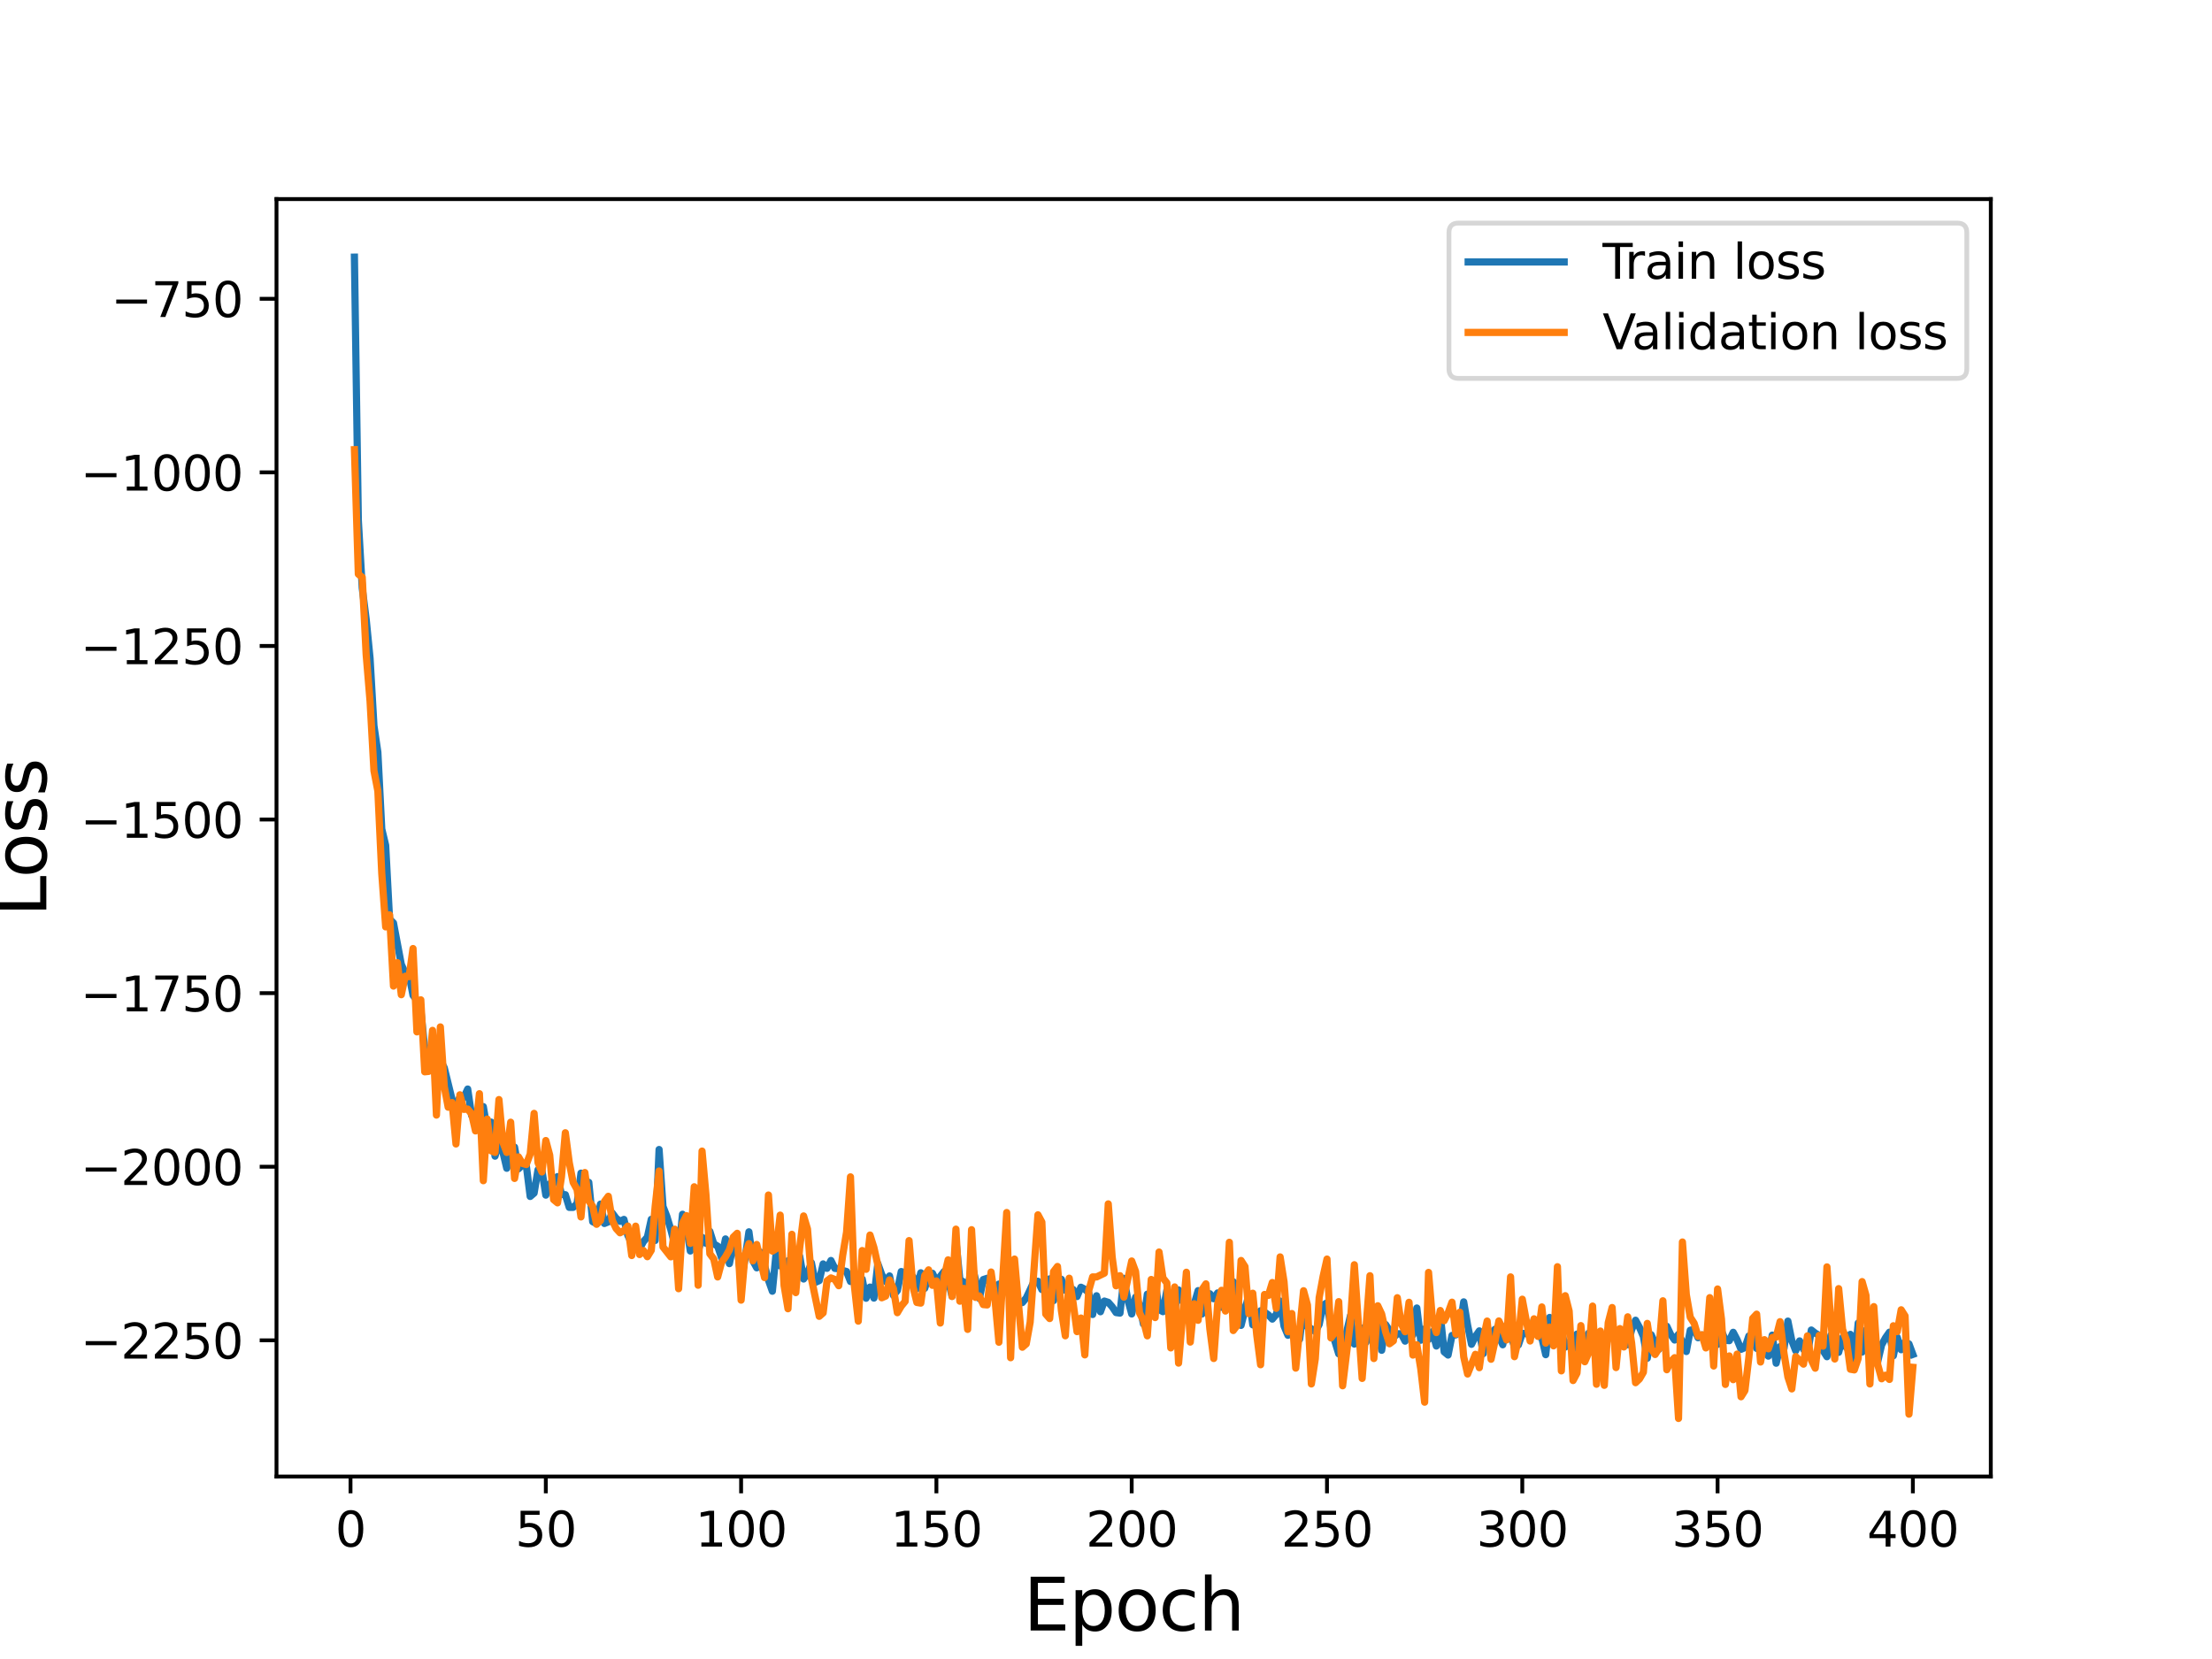 <?xml version="1.0" encoding="utf-8" standalone="no"?>
<!DOCTYPE svg PUBLIC "-//W3C//DTD SVG 1.1//EN"
  "http://www.w3.org/Graphics/SVG/1.1/DTD/svg11.dtd">
<svg height="345.6pt" version="1.1" viewBox="0 0 460.8 345.6" width="460.8pt" xmlns="http://www.w3.org/2000/svg" xmlns:xlink="http://www.w3.org/1999/xlink">
 <defs>
  <style type="text/css">*{stroke-linecap:butt;stroke-linejoin:round;}</style>
 </defs>
 <g id="figure_1">
  <g id="patch_1">
   <path d="M 0 345.6 
L 460.8 345.6 
L 460.8 0 
L 0 0 
z
" style="fill:#ffffff;"/>
  </g>
  <g id="axes_1">
   <g id="patch_2">
    <path d="M 57.6 307.584 
L 414.72 307.584 
L 414.72 41.472 
L 57.6 41.472 
z
" style="fill:#ffffff;"/>
   </g>
   <g id="matplotlib.axis_1">
    <g id="xtick_1">
     <g id="line2d_1">
      <defs>
       <path d="M 0 0 
L 0 3.5 
" id="meaaf91d7b2" style="stroke:#000000;stroke-width:0.8;"/>
      </defs>
      <g>
       <use style="stroke:#000000;stroke-width:0.8;" x="73.019" xlink:href="#meaaf91d7b2" y="307.584"/>
      </g>
     </g>
     <g id="text_1">
      <!-- 0 -->
      <g transform="translate(69.838 322.182)scale(0.1 -0.1)">
       <defs>
        <path d="M 2034 4250 
Q 1547 4250 1301 3770 
Q 1056 3291 1056 2328 
Q 1056 1369 1301 889 
Q 1547 409 2034 409 
Q 2525 409 2770 889 
Q 3016 1369 3016 2328 
Q 3016 3291 2770 3770 
Q 2525 4250 2034 4250 
z
M 2034 4750 
Q 2819 4750 3233 4129 
Q 3647 3509 3647 2328 
Q 3647 1150 3233 529 
Q 2819 -91 2034 -91 
Q 1250 -91 836 529 
Q 422 1150 422 2328 
Q 422 3509 836 4129 
Q 1250 4750 2034 4750 
z
" id="DejaVuSans-30" transform="scale(0.016)"/>
       </defs>
       <use xlink:href="#DejaVuSans-30"/>
      </g>
     </g>
    </g>
    <g id="xtick_2">
     <g id="line2d_2">
      <g>
       <use style="stroke:#000000;stroke-width:0.8;" x="113.703" xlink:href="#meaaf91d7b2" y="307.584"/>
      </g>
     </g>
     <g id="text_2">
      <!-- 50 -->
      <g transform="translate(107.34 322.182)scale(0.1 -0.1)">
       <defs>
        <path d="M 691 4666 
L 3169 4666 
L 3169 4134 
L 1269 4134 
L 1269 2991 
Q 1406 3038 1543 3061 
Q 1681 3084 1819 3084 
Q 2600 3084 3056 2656 
Q 3513 2228 3513 1497 
Q 3513 744 3044 326 
Q 2575 -91 1722 -91 
Q 1428 -91 1123 -41 
Q 819 9 494 109 
L 494 744 
Q 775 591 1075 516 
Q 1375 441 1709 441 
Q 2250 441 2565 725 
Q 2881 1009 2881 1497 
Q 2881 1984 2565 2268 
Q 2250 2553 1709 2553 
Q 1456 2553 1204 2497 
Q 953 2441 691 2322 
L 691 4666 
z
" id="DejaVuSans-35" transform="scale(0.016)"/>
       </defs>
       <use xlink:href="#DejaVuSans-35"/>
       <use x="63.623" xlink:href="#DejaVuSans-30"/>
      </g>
     </g>
    </g>
    <g id="xtick_3">
     <g id="line2d_3">
      <g>
       <use style="stroke:#000000;stroke-width:0.8;" x="154.386" xlink:href="#meaaf91d7b2" y="307.584"/>
      </g>
     </g>
     <g id="text_3">
      <!-- 100 -->
      <g transform="translate(144.842 322.182)scale(0.1 -0.1)">
       <defs>
        <path d="M 794 531 
L 1825 531 
L 1825 4091 
L 703 3866 
L 703 4441 
L 1819 4666 
L 2450 4666 
L 2450 531 
L 3481 531 
L 3481 0 
L 794 0 
L 794 531 
z
" id="DejaVuSans-31" transform="scale(0.016)"/>
       </defs>
       <use xlink:href="#DejaVuSans-31"/>
       <use x="63.623" xlink:href="#DejaVuSans-30"/>
       <use x="127.246" xlink:href="#DejaVuSans-30"/>
      </g>
     </g>
    </g>
    <g id="xtick_4">
     <g id="line2d_4">
      <g>
       <use style="stroke:#000000;stroke-width:0.8;" x="195.07" xlink:href="#meaaf91d7b2" y="307.584"/>
      </g>
     </g>
     <g id="text_4">
      <!-- 150 -->
      <g transform="translate(185.526 322.182)scale(0.1 -0.1)">
       <use xlink:href="#DejaVuSans-31"/>
       <use x="63.623" xlink:href="#DejaVuSans-35"/>
       <use x="127.246" xlink:href="#DejaVuSans-30"/>
      </g>
     </g>
    </g>
    <g id="xtick_5">
     <g id="line2d_5">
      <g>
       <use style="stroke:#000000;stroke-width:0.8;" x="235.753" xlink:href="#meaaf91d7b2" y="307.584"/>
      </g>
     </g>
     <g id="text_5">
      <!-- 200 -->
      <g transform="translate(226.209 322.182)scale(0.1 -0.1)">
       <defs>
        <path d="M 1228 531 
L 3431 531 
L 3431 0 
L 469 0 
L 469 531 
Q 828 903 1448 1529 
Q 2069 2156 2228 2338 
Q 2531 2678 2651 2914 
Q 2772 3150 2772 3378 
Q 2772 3750 2511 3984 
Q 2250 4219 1831 4219 
Q 1534 4219 1204 4116 
Q 875 4013 500 3803 
L 500 4441 
Q 881 4594 1212 4672 
Q 1544 4750 1819 4750 
Q 2544 4750 2975 4387 
Q 3406 4025 3406 3419 
Q 3406 3131 3298 2873 
Q 3191 2616 2906 2266 
Q 2828 2175 2409 1742 
Q 1991 1309 1228 531 
z
" id="DejaVuSans-32" transform="scale(0.016)"/>
       </defs>
       <use xlink:href="#DejaVuSans-32"/>
       <use x="63.623" xlink:href="#DejaVuSans-30"/>
       <use x="127.246" xlink:href="#DejaVuSans-30"/>
      </g>
     </g>
    </g>
    <g id="xtick_6">
     <g id="line2d_6">
      <g>
       <use style="stroke:#000000;stroke-width:0.8;" x="276.437" xlink:href="#meaaf91d7b2" y="307.584"/>
      </g>
     </g>
     <g id="text_6">
      <!-- 250 -->
      <g transform="translate(266.893 322.182)scale(0.1 -0.1)">
       <use xlink:href="#DejaVuSans-32"/>
       <use x="63.623" xlink:href="#DejaVuSans-35"/>
       <use x="127.246" xlink:href="#DejaVuSans-30"/>
      </g>
     </g>
    </g>
    <g id="xtick_7">
     <g id="line2d_7">
      <g>
       <use style="stroke:#000000;stroke-width:0.8;" x="317.12" xlink:href="#meaaf91d7b2" y="307.584"/>
      </g>
     </g>
     <g id="text_7">
      <!-- 300 -->
      <g transform="translate(307.576 322.182)scale(0.1 -0.1)">
       <defs>
        <path d="M 2597 2516 
Q 3050 2419 3304 2112 
Q 3559 1806 3559 1356 
Q 3559 666 3084 287 
Q 2609 -91 1734 -91 
Q 1441 -91 1130 -33 
Q 819 25 488 141 
L 488 750 
Q 750 597 1062 519 
Q 1375 441 1716 441 
Q 2309 441 2620 675 
Q 2931 909 2931 1356 
Q 2931 1769 2642 2001 
Q 2353 2234 1838 2234 
L 1294 2234 
L 1294 2753 
L 1863 2753 
Q 2328 2753 2575 2939 
Q 2822 3125 2822 3475 
Q 2822 3834 2567 4026 
Q 2313 4219 1838 4219 
Q 1578 4219 1281 4162 
Q 984 4106 628 3988 
L 628 4550 
Q 988 4650 1302 4700 
Q 1616 4750 1894 4750 
Q 2613 4750 3031 4423 
Q 3450 4097 3450 3541 
Q 3450 3153 3228 2886 
Q 3006 2619 2597 2516 
z
" id="DejaVuSans-33" transform="scale(0.016)"/>
       </defs>
       <use xlink:href="#DejaVuSans-33"/>
       <use x="63.623" xlink:href="#DejaVuSans-30"/>
       <use x="127.246" xlink:href="#DejaVuSans-30"/>
      </g>
     </g>
    </g>
    <g id="xtick_8">
     <g id="line2d_8">
      <g>
       <use style="stroke:#000000;stroke-width:0.8;" x="357.804" xlink:href="#meaaf91d7b2" y="307.584"/>
      </g>
     </g>
     <g id="text_8">
      <!-- 350 -->
      <g transform="translate(348.26 322.182)scale(0.1 -0.1)">
       <use xlink:href="#DejaVuSans-33"/>
       <use x="63.623" xlink:href="#DejaVuSans-35"/>
       <use x="127.246" xlink:href="#DejaVuSans-30"/>
      </g>
     </g>
    </g>
    <g id="xtick_9">
     <g id="line2d_9">
      <g>
       <use style="stroke:#000000;stroke-width:0.8;" x="398.487" xlink:href="#meaaf91d7b2" y="307.584"/>
      </g>
     </g>
     <g id="text_9">
      <!-- 400 -->
      <g transform="translate(388.944 322.182)scale(0.1 -0.1)">
       <defs>
        <path d="M 2419 4116 
L 825 1625 
L 2419 1625 
L 2419 4116 
z
M 2253 4666 
L 3047 4666 
L 3047 1625 
L 3713 1625 
L 3713 1100 
L 3047 1100 
L 3047 0 
L 2419 0 
L 2419 1100 
L 313 1100 
L 313 1709 
L 2253 4666 
z
" id="DejaVuSans-34" transform="scale(0.016)"/>
       </defs>
       <use xlink:href="#DejaVuSans-34"/>
       <use x="63.623" xlink:href="#DejaVuSans-30"/>
       <use x="127.246" xlink:href="#DejaVuSans-30"/>
      </g>
     </g>
    </g>
    <g id="text_10">
     <!-- Epoch -->
     <g transform="translate(213.194 339.66)scale(0.15 -0.15)">
      <defs>
       <path d="M 628 4666 
L 3578 4666 
L 3578 4134 
L 1259 4134 
L 1259 2753 
L 3481 2753 
L 3481 2222 
L 1259 2222 
L 1259 531 
L 3634 531 
L 3634 0 
L 628 0 
L 628 4666 
z
" id="DejaVuSans-45" transform="scale(0.016)"/>
       <path d="M 1159 525 
L 1159 -1331 
L 581 -1331 
L 581 3500 
L 1159 3500 
L 1159 2969 
Q 1341 3281 1617 3432 
Q 1894 3584 2278 3584 
Q 2916 3584 3314 3078 
Q 3713 2572 3713 1747 
Q 3713 922 3314 415 
Q 2916 -91 2278 -91 
Q 1894 -91 1617 61 
Q 1341 213 1159 525 
z
M 3116 1747 
Q 3116 2381 2855 2742 
Q 2594 3103 2138 3103 
Q 1681 3103 1420 2742 
Q 1159 2381 1159 1747 
Q 1159 1113 1420 752 
Q 1681 391 2138 391 
Q 2594 391 2855 752 
Q 3116 1113 3116 1747 
z
" id="DejaVuSans-70" transform="scale(0.016)"/>
       <path d="M 1959 3097 
Q 1497 3097 1228 2736 
Q 959 2375 959 1747 
Q 959 1119 1226 758 
Q 1494 397 1959 397 
Q 2419 397 2687 759 
Q 2956 1122 2956 1747 
Q 2956 2369 2687 2733 
Q 2419 3097 1959 3097 
z
M 1959 3584 
Q 2709 3584 3137 3096 
Q 3566 2609 3566 1747 
Q 3566 888 3137 398 
Q 2709 -91 1959 -91 
Q 1206 -91 779 398 
Q 353 888 353 1747 
Q 353 2609 779 3096 
Q 1206 3584 1959 3584 
z
" id="DejaVuSans-6f" transform="scale(0.016)"/>
       <path d="M 3122 3366 
L 3122 2828 
Q 2878 2963 2633 3030 
Q 2388 3097 2138 3097 
Q 1578 3097 1268 2742 
Q 959 2388 959 1747 
Q 959 1106 1268 751 
Q 1578 397 2138 397 
Q 2388 397 2633 464 
Q 2878 531 3122 666 
L 3122 134 
Q 2881 22 2623 -34 
Q 2366 -91 2075 -91 
Q 1284 -91 818 406 
Q 353 903 353 1747 
Q 353 2603 823 3093 
Q 1294 3584 2113 3584 
Q 2378 3584 2631 3529 
Q 2884 3475 3122 3366 
z
" id="DejaVuSans-63" transform="scale(0.016)"/>
       <path d="M 3513 2113 
L 3513 0 
L 2938 0 
L 2938 2094 
Q 2938 2591 2744 2837 
Q 2550 3084 2163 3084 
Q 1697 3084 1428 2787 
Q 1159 2491 1159 1978 
L 1159 0 
L 581 0 
L 581 4863 
L 1159 4863 
L 1159 2956 
Q 1366 3272 1645 3428 
Q 1925 3584 2291 3584 
Q 2894 3584 3203 3211 
Q 3513 2838 3513 2113 
z
" id="DejaVuSans-68" transform="scale(0.016)"/>
      </defs>
      <use xlink:href="#DejaVuSans-45"/>
      <use x="63.184" xlink:href="#DejaVuSans-70"/>
      <use x="126.66" xlink:href="#DejaVuSans-6f"/>
      <use x="187.842" xlink:href="#DejaVuSans-63"/>
      <use x="242.822" xlink:href="#DejaVuSans-68"/>
     </g>
    </g>
   </g>
   <g id="matplotlib.axis_2">
    <g id="ytick_1">
     <g id="line2d_10">
      <defs>
       <path d="M 0 0 
L -3.5 0 
" id="m2c9ce8028c" style="stroke:#000000;stroke-width:0.8;"/>
      </defs>
      <g>
       <use style="stroke:#000000;stroke-width:0.8;" x="57.6" xlink:href="#m2c9ce8028c" y="279.216"/>
      </g>
     </g>
     <g id="text_11">
      <!-- −2250 -->
      <g transform="translate(16.77 283.015)scale(0.1 -0.1)">
       <defs>
        <path d="M 678 2272 
L 4684 2272 
L 4684 1741 
L 678 1741 
L 678 2272 
z
" id="DejaVuSans-2212" transform="scale(0.016)"/>
       </defs>
       <use xlink:href="#DejaVuSans-2212"/>
       <use x="83.789" xlink:href="#DejaVuSans-32"/>
       <use x="147.412" xlink:href="#DejaVuSans-32"/>
       <use x="211.035" xlink:href="#DejaVuSans-35"/>
       <use x="274.658" xlink:href="#DejaVuSans-30"/>
      </g>
     </g>
    </g>
    <g id="ytick_2">
     <g id="line2d_11">
      <g>
       <use style="stroke:#000000;stroke-width:0.8;" x="57.6" xlink:href="#m2c9ce8028c" y="243.053"/>
      </g>
     </g>
     <g id="text_12">
      <!-- −2000 -->
      <g transform="translate(16.77 246.852)scale(0.1 -0.1)">
       <use xlink:href="#DejaVuSans-2212"/>
       <use x="83.789" xlink:href="#DejaVuSans-32"/>
       <use x="147.412" xlink:href="#DejaVuSans-30"/>
       <use x="211.035" xlink:href="#DejaVuSans-30"/>
       <use x="274.658" xlink:href="#DejaVuSans-30"/>
      </g>
     </g>
    </g>
    <g id="ytick_3">
     <g id="line2d_12">
      <g>
       <use style="stroke:#000000;stroke-width:0.8;" x="57.6" xlink:href="#m2c9ce8028c" y="206.89"/>
      </g>
     </g>
     <g id="text_13">
      <!-- −1750 -->
      <g transform="translate(16.77 210.69)scale(0.1 -0.1)">
       <defs>
        <path d="M 525 4666 
L 3525 4666 
L 3525 4397 
L 1831 0 
L 1172 0 
L 2766 4134 
L 525 4134 
L 525 4666 
z
" id="DejaVuSans-37" transform="scale(0.016)"/>
       </defs>
       <use xlink:href="#DejaVuSans-2212"/>
       <use x="83.789" xlink:href="#DejaVuSans-31"/>
       <use x="147.412" xlink:href="#DejaVuSans-37"/>
       <use x="211.035" xlink:href="#DejaVuSans-35"/>
       <use x="274.658" xlink:href="#DejaVuSans-30"/>
      </g>
     </g>
    </g>
    <g id="ytick_4">
     <g id="line2d_13">
      <g>
       <use style="stroke:#000000;stroke-width:0.8;" x="57.6" xlink:href="#m2c9ce8028c" y="170.728"/>
      </g>
     </g>
     <g id="text_14">
      <!-- −1500 -->
      <g transform="translate(16.77 174.527)scale(0.1 -0.1)">
       <use xlink:href="#DejaVuSans-2212"/>
       <use x="83.789" xlink:href="#DejaVuSans-31"/>
       <use x="147.412" xlink:href="#DejaVuSans-35"/>
       <use x="211.035" xlink:href="#DejaVuSans-30"/>
       <use x="274.658" xlink:href="#DejaVuSans-30"/>
      </g>
     </g>
    </g>
    <g id="ytick_5">
     <g id="line2d_14">
      <g>
       <use style="stroke:#000000;stroke-width:0.8;" x="57.6" xlink:href="#m2c9ce8028c" y="134.565"/>
      </g>
     </g>
     <g id="text_15">
      <!-- −1250 -->
      <g transform="translate(16.77 138.364)scale(0.1 -0.1)">
       <use xlink:href="#DejaVuSans-2212"/>
       <use x="83.789" xlink:href="#DejaVuSans-31"/>
       <use x="147.412" xlink:href="#DejaVuSans-32"/>
       <use x="211.035" xlink:href="#DejaVuSans-35"/>
       <use x="274.658" xlink:href="#DejaVuSans-30"/>
      </g>
     </g>
    </g>
    <g id="ytick_6">
     <g id="line2d_15">
      <g>
       <use style="stroke:#000000;stroke-width:0.8;" x="57.6" xlink:href="#m2c9ce8028c" y="98.402"/>
      </g>
     </g>
     <g id="text_16">
      <!-- −1000 -->
      <g transform="translate(16.77 102.202)scale(0.1 -0.1)">
       <use xlink:href="#DejaVuSans-2212"/>
       <use x="83.789" xlink:href="#DejaVuSans-31"/>
       <use x="147.412" xlink:href="#DejaVuSans-30"/>
       <use x="211.035" xlink:href="#DejaVuSans-30"/>
       <use x="274.658" xlink:href="#DejaVuSans-30"/>
      </g>
     </g>
    </g>
    <g id="ytick_7">
     <g id="line2d_16">
      <g>
       <use style="stroke:#000000;stroke-width:0.8;" x="57.6" xlink:href="#m2c9ce8028c" y="62.24"/>
      </g>
     </g>
     <g id="text_17">
      <!-- −750 -->
      <g transform="translate(23.133 66.039)scale(0.1 -0.1)">
       <use xlink:href="#DejaVuSans-2212"/>
       <use x="83.789" xlink:href="#DejaVuSans-37"/>
       <use x="147.412" xlink:href="#DejaVuSans-35"/>
       <use x="211.035" xlink:href="#DejaVuSans-30"/>
      </g>
     </g>
    </g>
    <g id="text_18">
     <!-- Loss -->
     <g transform="translate(9.651 190.979)rotate(-90)scale(0.15 -0.15)">
      <defs>
       <path d="M 628 4666 
L 1259 4666 
L 1259 531 
L 3531 531 
L 3531 0 
L 628 0 
L 628 4666 
z
" id="DejaVuSans-4c" transform="scale(0.016)"/>
       <path d="M 2834 3397 
L 2834 2853 
Q 2591 2978 2328 3040 
Q 2066 3103 1784 3103 
Q 1356 3103 1142 2972 
Q 928 2841 928 2578 
Q 928 2378 1081 2264 
Q 1234 2150 1697 2047 
L 1894 2003 
Q 2506 1872 2764 1633 
Q 3022 1394 3022 966 
Q 3022 478 2636 193 
Q 2250 -91 1575 -91 
Q 1294 -91 989 -36 
Q 684 19 347 128 
L 347 722 
Q 666 556 975 473 
Q 1284 391 1588 391 
Q 1994 391 2212 530 
Q 2431 669 2431 922 
Q 2431 1156 2273 1281 
Q 2116 1406 1581 1522 
L 1381 1569 
Q 847 1681 609 1914 
Q 372 2147 372 2553 
Q 372 3047 722 3315 
Q 1072 3584 1716 3584 
Q 2034 3584 2315 3537 
Q 2597 3491 2834 3397 
z
" id="DejaVuSans-73" transform="scale(0.016)"/>
      </defs>
      <use xlink:href="#DejaVuSans-4c"/>
      <use x="53.963" xlink:href="#DejaVuSans-6f"/>
      <use x="115.145" xlink:href="#DejaVuSans-73"/>
      <use x="167.244" xlink:href="#DejaVuSans-73"/>
     </g>
    </g>
   </g>
   <g id="line2d_17">
    <path clip-path="url(#p6a4a1dc243)" d="M 73.833 53.568 
L 74.646 108.381 
L 75.46 122.507 
L 76.274 128.944 
L 77.087 137.124 
L 77.901 151.184 
L 78.715 156.704 
L 79.528 172.685 
L 80.342 176.092 
L 81.156 191.474 
L 81.969 192.27 
L 83.597 200.898 
L 84.41 202.669 
L 85.224 203.131 
L 86.038 207.344 
L 86.851 208.399 
L 87.665 210.434 
L 88.479 218.525 
L 89.292 218.368 
L 90.106 218.737 
L 90.92 220.796 
L 91.733 220.851 
L 92.547 222.431 
L 94.174 229.048 
L 94.988 230.054 
L 95.802 228.601 
L 96.616 228.62 
L 97.429 226.868 
L 98.243 232.368 
L 99.057 232.424 
L 100.684 230.531 
L 101.498 235.324 
L 102.311 233.751 
L 103.125 240.852 
L 103.939 238.087 
L 104.752 239.935 
L 105.566 243.373 
L 106.38 240.611 
L 107.193 238.967 
L 108.007 243.49 
L 108.821 242.701 
L 109.634 242.769 
L 110.448 249.245 
L 111.262 248.546 
L 112.075 243.686 
L 112.889 243.798 
L 113.703 248.965 
L 114.516 246.632 
L 115.33 246.05 
L 116.144 245.113 
L 116.957 248.816 
L 117.771 248.874 
L 118.585 251.52 
L 119.398 251.516 
L 120.212 250.745 
L 121.026 244.387 
L 121.839 248.899 
L 122.653 246.294 
L 123.467 254.497 
L 124.28 254.893 
L 125.094 250.834 
L 125.908 254.874 
L 126.721 254.539 
L 127.535 252.686 
L 128.349 253.778 
L 129.162 254.428 
L 129.976 254.027 
L 130.79 257.357 
L 131.603 259.064 
L 132.417 258.534 
L 133.231 260.141 
L 134.044 258.657 
L 134.858 257.709 
L 135.672 254.008 
L 136.485 258.414 
L 137.299 239.464 
L 138.113 251.328 
L 138.926 253.419 
L 139.74 256.145 
L 140.554 259.262 
L 141.367 261.075 
L 142.181 252.951 
L 142.995 255.334 
L 143.808 260.606 
L 144.622 257.77 
L 145.436 260.765 
L 146.249 257.749 
L 147.063 259.007 
L 147.877 256.521 
L 148.69 259.113 
L 149.504 259.606 
L 150.318 262.031 
L 151.131 258.094 
L 151.945 263.237 
L 152.759 259.24 
L 153.572 259.479 
L 154.386 266.662 
L 155.2 262.275 
L 156.013 256.612 
L 156.827 262.629 
L 157.641 264.111 
L 158.454 260.865 
L 159.268 263.561 
L 160.082 266.686 
L 160.895 268.984 
L 161.709 260.74 
L 162.523 263.702 
L 163.336 264.017 
L 164.15 262.649 
L 164.964 263.147 
L 165.777 261.237 
L 166.591 261.695 
L 167.405 266.44 
L 168.219 265.23 
L 169.032 263.056 
L 169.846 267.143 
L 170.66 266.776 
L 171.473 263.296 
L 172.287 264.217 
L 173.101 262.583 
L 173.914 264.23 
L 174.728 264.297 
L 175.542 264.662 
L 176.355 264.881 
L 177.169 266.955 
L 177.983 266.329 
L 178.796 269.527 
L 179.61 266.436 
L 180.424 270.446 
L 181.237 268.124 
L 182.051 270.415 
L 182.865 263.233 
L 183.678 265.506 
L 184.492 266.969 
L 185.306 265.8 
L 186.119 269.846 
L 186.933 268.848 
L 187.747 264.884 
L 188.56 265.203 
L 189.374 265.76 
L 190.188 265.97 
L 191.001 268.46 
L 191.815 265.143 
L 192.629 268.391 
L 193.442 265.892 
L 194.256 265.252 
L 195.07 266.912 
L 196.697 264.855 
L 197.511 266.511 
L 198.324 270.039 
L 199.138 258.385 
L 199.952 266.583 
L 200.765 267.092 
L 201.579 269.24 
L 202.393 263.12 
L 203.206 266.538 
L 204.02 270.502 
L 204.834 266.552 
L 205.647 266.294 
L 206.461 267.81 
L 207.275 270.624 
L 208.088 267.492 
L 208.902 267.962 
L 209.716 266.895 
L 210.529 268.155 
L 211.343 270.087 
L 212.157 271.367 
L 212.97 271.355 
L 213.784 270.401 
L 215.411 266.938 
L 216.225 266.911 
L 217.039 268.632 
L 218.666 266.412 
L 219.48 270.941 
L 220.293 268.489 
L 221.107 266.505 
L 221.921 268.802 
L 222.734 269.058 
L 223.548 268.622 
L 224.362 270.097 
L 225.175 268.152 
L 225.989 268.566 
L 226.803 269.292 
L 227.616 273.834 
L 228.43 269.929 
L 229.244 273.26 
L 230.057 271.038 
L 230.871 271.299 
L 231.685 272.223 
L 232.498 273.433 
L 233.312 273.544 
L 234.126 266.305 
L 234.939 270.734 
L 235.753 273.721 
L 236.567 270.217 
L 237.381 271.783 
L 238.194 275.819 
L 239.008 269.596 
L 239.822 270.116 
L 240.635 266.94 
L 241.449 272.797 
L 242.263 273.244 
L 243.076 268.778 
L 243.89 271.088 
L 244.704 272.828 
L 245.517 268.72 
L 246.331 271.066 
L 247.145 271.368 
L 247.958 271.798 
L 248.772 271.666 
L 249.586 268.863 
L 250.399 273.727 
L 251.213 272.653 
L 252.027 269.51 
L 252.84 270.553 
L 253.654 269.342 
L 254.468 272.333 
L 255.281 270.89 
L 256.095 267.834 
L 256.909 267.015 
L 257.722 268.176 
L 258.536 276.098 
L 260.163 269.669 
L 260.977 275.987 
L 261.791 276.181 
L 262.604 273.054 
L 263.418 273.339 
L 264.232 273.925 
L 265.045 274.792 
L 265.859 273.828 
L 266.673 271.026 
L 267.486 276.24 
L 268.3 278.162 
L 269.114 276.849 
L 269.927 278.559 
L 270.741 278.984 
L 271.555 272.309 
L 272.368 276.407 
L 273.182 276.811 
L 273.996 277.392 
L 274.809 275.903 
L 275.623 271.895 
L 276.437 271.391 
L 277.25 276.654 
L 278.878 282.032 
L 279.691 280.441 
L 280.505 277.615 
L 281.319 274.098 
L 282.132 279.997 
L 282.946 277.262 
L 283.76 276.66 
L 284.573 279.611 
L 285.387 274.91 
L 286.201 272.575 
L 287.014 276.513 
L 287.828 281.29 
L 288.642 275.926 
L 289.455 277.151 
L 290.269 278.65 
L 291.083 277.854 
L 291.896 277.834 
L 292.71 279.386 
L 293.524 274.268 
L 294.337 278.087 
L 295.151 272.482 
L 295.965 279.194 
L 296.778 276.833 
L 297.592 279.026 
L 298.406 277.395 
L 299.219 280.401 
L 300.033 273.911 
L 300.847 281.61 
L 301.66 282.281 
L 302.474 278.195 
L 303.288 278.08 
L 304.101 276.581 
L 304.915 271.201 
L 305.729 276.059 
L 306.543 280.042 
L 307.356 278.424 
L 308.17 277.245 
L 308.984 281.994 
L 309.797 276.154 
L 310.611 280.799 
L 311.425 276.912 
L 312.238 278.381 
L 313.052 280.14 
L 313.866 276.065 
L 314.679 277.934 
L 315.493 280.615 
L 316.307 280.182 
L 317.12 277.762 
L 317.934 277.824 
L 318.748 278.144 
L 319.561 274.977 
L 320.375 278.254 
L 321.189 278.668 
L 322.002 282.205 
L 322.816 274.446 
L 323.63 276.359 
L 324.443 275.888 
L 325.257 277.177 
L 326.071 280.621 
L 326.884 279.617 
L 327.698 281.036 
L 328.512 277.915 
L 329.325 279.832 
L 330.139 279.119 
L 330.953 277.728 
L 331.766 279.789 
L 332.58 278.035 
L 333.394 278.176 
L 334.207 281.133 
L 335.021 276.795 
L 335.835 278.016 
L 336.648 280.235 
L 337.462 279.589 
L 338.276 279.588 
L 339.089 280.129 
L 339.903 277.007 
L 340.717 275.026 
L 341.53 276.522 
L 342.344 278.393 
L 343.158 282.947 
L 343.971 278.054 
L 344.785 279.827 
L 345.599 281.062 
L 346.412 278.388 
L 347.226 276.288 
L 348.04 278.015 
L 348.853 279.151 
L 349.667 277.951 
L 350.481 279.503 
L 351.294 281.544 
L 352.108 277.114 
L 352.922 276.945 
L 353.735 278.67 
L 354.549 278.093 
L 355.363 280.124 
L 356.176 276.864 
L 356.99 277.957 
L 357.804 280.067 
L 358.617 277.23 
L 359.431 279.21 
L 360.245 279.282 
L 361.058 277.541 
L 361.872 279.09 
L 362.686 281.087 
L 363.499 280.733 
L 364.313 278.314 
L 365.127 278.399 
L 365.94 280.888 
L 367.568 281.569 
L 368.381 282.51 
L 369.195 278.133 
L 370.009 283.985 
L 370.822 280.522 
L 371.636 280.91 
L 372.45 275.21 
L 373.263 279.264 
L 374.077 281.384 
L 374.891 279.333 
L 375.704 281.081 
L 376.518 282.313 
L 377.332 277.07 
L 378.146 277.722 
L 378.959 278.173 
L 379.773 281.341 
L 380.587 282.627 
L 381.4 278.146 
L 382.214 279.135 
L 383.028 281.715 
L 383.841 278.661 
L 384.655 280.733 
L 385.469 277.974 
L 386.282 284.531 
L 387.096 275.62 
L 387.91 281.657 
L 388.723 277.08 
L 389.537 278.942 
L 390.351 281.663 
L 391.164 283.637 
L 391.978 280.167 
L 392.792 278.683 
L 393.605 277.519 
L 394.419 282.437 
L 395.233 278.597 
L 396.046 281.171 
L 396.86 279.534 
L 397.674 279.97 
L 398.487 282.148 
L 398.487 282.148 
" style="fill:none;stroke:#1f77b4;stroke-linecap:square;stroke-width:1.5;"/>
   </g>
   <g id="line2d_18">
    <path clip-path="url(#p6a4a1dc243)" d="M 73.833 93.675 
L 74.646 119.596 
L 75.46 120.26 
L 76.274 136.299 
L 77.087 146.047 
L 77.901 160.572 
L 78.715 164.786 
L 79.528 181.946 
L 80.342 193.086 
L 81.156 190.576 
L 81.969 205.421 
L 82.783 200.537 
L 83.597 207.216 
L 84.41 203.367 
L 85.224 203.449 
L 86.038 197.597 
L 86.851 214.958 
L 87.665 208.286 
L 88.479 223.276 
L 89.292 223.19 
L 90.106 214.642 
L 90.92 232.292 
L 91.733 213.925 
L 92.547 226.341 
L 93.361 230.65 
L 94.174 229.68 
L 94.988 238.309 
L 95.802 228.063 
L 96.616 231.099 
L 97.429 231.042 
L 98.243 232.041 
L 99.057 235.594 
L 99.87 227.835 
L 100.684 245.965 
L 101.498 233.123 
L 102.311 239.733 
L 103.125 240.072 
L 103.939 229.061 
L 104.752 237.945 
L 105.566 240.07 
L 106.38 233.778 
L 107.193 245.49 
L 108.007 240.991 
L 108.821 242.361 
L 109.634 242.588 
L 110.448 240.41 
L 111.262 231.936 
L 112.075 242.207 
L 112.889 244.138 
L 113.703 237.593 
L 114.516 240.644 
L 115.33 249.905 
L 116.144 250.575 
L 116.957 245.208 
L 117.771 235.971 
L 118.585 242.17 
L 119.398 246.313 
L 120.212 247.783 
L 121.026 253.509 
L 121.839 244.26 
L 122.653 250.163 
L 123.467 251.302 
L 124.28 255.045 
L 125.094 254.255 
L 125.908 250.291 
L 126.721 249.209 
L 127.535 254.215 
L 128.349 255.922 
L 129.162 256.814 
L 129.976 256.353 
L 130.79 255.411 
L 131.603 261.55 
L 132.417 255.43 
L 133.231 261.343 
L 134.044 260.513 
L 134.858 261.794 
L 135.672 260.461 
L 136.485 251.289 
L 137.299 243.947 
L 138.113 259.766 
L 139.74 261.826 
L 140.554 256.063 
L 141.367 268.464 
L 142.181 254.836 
L 142.995 253.236 
L 143.808 259.018 
L 144.622 247.226 
L 145.436 267.739 
L 146.249 239.794 
L 147.063 248.857 
L 147.877 261.186 
L 148.69 262.269 
L 149.504 266.014 
L 150.318 262.973 
L 151.131 261.823 
L 151.945 260.383 
L 152.759 257.708 
L 153.572 256.919 
L 154.386 270.845 
L 155.2 261.492 
L 156.013 259.073 
L 156.827 262.658 
L 157.641 259.249 
L 159.268 266.143 
L 160.082 248.942 
L 160.895 260.627 
L 161.709 260.118 
L 162.523 253.132 
L 163.336 267.809 
L 164.15 272.637 
L 164.964 257.127 
L 165.777 269.277 
L 166.591 259.96 
L 167.405 253.304 
L 168.219 256.039 
L 169.032 266.349 
L 170.66 274.214 
L 171.473 273.503 
L 172.287 266.828 
L 173.101 266.213 
L 173.914 266.537 
L 174.728 267.838 
L 175.542 261.537 
L 176.355 256.661 
L 177.169 245.161 
L 177.983 267.874 
L 178.796 275.22 
L 179.61 260.509 
L 180.424 264.422 
L 181.237 257.281 
L 182.051 259.867 
L 182.865 263.493 
L 183.678 270.354 
L 184.492 269.999 
L 185.306 266.632 
L 186.119 268.455 
L 186.933 273.457 
L 187.747 272.082 
L 188.56 271.1 
L 189.374 258.438 
L 190.188 268.072 
L 191.001 271.328 
L 191.815 271.463 
L 192.629 265.732 
L 193.442 264.537 
L 194.256 267.762 
L 195.07 266.847 
L 195.883 275.614 
L 196.697 265.914 
L 197.511 262.446 
L 198.324 270.087 
L 199.138 256.056 
L 199.952 271.069 
L 200.765 268.4 
L 201.579 276.933 
L 202.393 256.17 
L 203.206 270.274 
L 204.02 269.968 
L 204.834 271.769 
L 205.647 271.842 
L 206.461 264.982 
L 207.275 270.675 
L 208.088 279.612 
L 209.716 252.59 
L 210.529 282.841 
L 211.343 262.287 
L 212.97 280.653 
L 213.784 279.949 
L 214.598 275.448 
L 216.225 253.066 
L 217.039 254.588 
L 217.852 273.741 
L 218.666 274.679 
L 219.48 264.897 
L 220.293 263.829 
L 221.107 272.995 
L 221.921 278.272 
L 222.734 266.273 
L 223.548 271.418 
L 224.362 277.402 
L 225.175 274.569 
L 225.989 282.247 
L 226.803 268.877 
L 227.616 266.004 
L 228.43 266.018 
L 230.057 265.224 
L 230.871 250.794 
L 231.685 261.869 
L 232.498 267.859 
L 233.312 265.747 
L 234.126 270.215 
L 235.753 262.689 
L 236.567 264.886 
L 237.381 273.503 
L 238.194 275.084 
L 239.008 278.282 
L 239.822 266.535 
L 240.635 274.475 
L 241.449 260.817 
L 242.263 266.233 
L 243.076 267.256 
L 243.89 280.793 
L 244.704 268.093 
L 245.517 283.963 
L 247.145 265.032 
L 247.958 279.58 
L 248.772 271.596 
L 249.586 275.041 
L 250.399 268.665 
L 251.213 267.449 
L 252.027 276.798 
L 252.84 283.001 
L 253.654 271.651 
L 254.468 268.791 
L 255.281 273.119 
L 256.095 258.789 
L 256.909 277.172 
L 257.722 276.101 
L 258.536 262.583 
L 259.35 263.855 
L 260.163 273.662 
L 260.977 269.401 
L 261.791 278.015 
L 262.604 284.303 
L 263.418 269.664 
L 264.232 269.856 
L 265.045 267.174 
L 265.859 272.549 
L 266.673 261.836 
L 267.486 266.983 
L 268.3 277.432 
L 269.114 273.634 
L 269.927 285.003 
L 271.555 268.883 
L 272.368 271.866 
L 273.182 288.3 
L 273.996 283.08 
L 274.809 270.304 
L 275.623 265.905 
L 276.437 262.289 
L 277.25 278.712 
L 278.064 277.61 
L 278.878 271.156 
L 279.691 288.682 
L 281.319 275.299 
L 282.132 263.468 
L 283.76 287.15 
L 285.387 265.754 
L 286.201 283.007 
L 287.014 272.013 
L 287.828 273.74 
L 288.642 277.42 
L 289.455 279.931 
L 290.269 279.317 
L 291.083 270.338 
L 291.896 275.746 
L 292.71 277.423 
L 293.524 271.291 
L 294.337 282.29 
L 295.151 280.129 
L 295.965 285.106 
L 296.778 292.102 
L 297.592 265.063 
L 298.406 274.858 
L 299.219 277.599 
L 300.033 273.001 
L 300.847 275.125 
L 301.66 273.521 
L 302.474 271.27 
L 303.288 277.924 
L 304.101 273.352 
L 304.915 282.657 
L 305.729 286.231 
L 307.356 282.133 
L 308.17 284.918 
L 308.984 278.943 
L 309.797 275.2 
L 310.611 283.161 
L 311.425 279.454 
L 312.238 275.177 
L 313.052 276.873 
L 313.866 279.132 
L 314.679 266.002 
L 315.493 282.622 
L 316.307 278.916 
L 317.12 270.649 
L 318.748 279.355 
L 319.561 274.732 
L 320.375 278.395 
L 321.189 272.261 
L 322.002 279.791 
L 322.816 276.465 
L 323.63 280.363 
L 324.443 263.877 
L 325.257 285.579 
L 326.071 269.915 
L 326.884 273.129 
L 327.698 287.591 
L 328.512 286.057 
L 329.325 276.148 
L 330.139 283.678 
L 330.953 281.79 
L 331.766 272.082 
L 332.58 288.363 
L 333.394 277.284 
L 334.207 288.586 
L 335.021 275.546 
L 335.835 272.379 
L 336.648 284.89 
L 337.462 276.767 
L 338.276 280.595 
L 339.089 274.317 
L 339.903 279.817 
L 340.717 288.041 
L 341.53 287.267 
L 342.344 285.865 
L 343.158 275.685 
L 343.971 280.973 
L 344.785 282.167 
L 345.599 280.892 
L 346.412 270.978 
L 347.226 285.339 
L 348.04 283.647 
L 348.853 282.831 
L 349.667 295.488 
L 350.481 258.73 
L 351.294 269.709 
L 352.108 274.409 
L 352.922 275.664 
L 353.735 278.377 
L 354.549 278.046 
L 355.363 280.8 
L 356.176 270.324 
L 356.99 284.564 
L 357.804 268.52 
L 358.617 274.797 
L 359.431 288.401 
L 360.245 282.468 
L 361.058 287.41 
L 361.872 282.084 
L 362.686 290.972 
L 363.499 289.675 
L 364.313 282.826 
L 365.127 274.632 
L 365.94 273.762 
L 366.754 283.736 
L 367.568 279.08 
L 368.381 280.984 
L 369.195 278.629 
L 370.009 278.556 
L 370.822 275.326 
L 371.636 281.881 
L 372.45 286.853 
L 373.263 289.334 
L 374.077 282.6 
L 375.704 284.177 
L 376.518 278.293 
L 377.332 283.326 
L 378.146 285.019 
L 378.959 278.195 
L 379.773 280.421 
L 380.587 263.915 
L 381.4 275.535 
L 382.214 283.103 
L 383.028 268.444 
L 383.841 276.914 
L 384.655 279.206 
L 385.469 285.235 
L 386.282 285.375 
L 387.096 282.992 
L 387.91 266.982 
L 388.723 269.852 
L 389.537 288.303 
L 390.351 272.192 
L 391.164 284.276 
L 391.978 287.229 
L 392.792 286.473 
L 393.605 287.36 
L 394.419 276.178 
L 395.233 277.396 
L 396.046 272.854 
L 396.86 274.141 
L 397.674 294.596 
L 398.487 284.84 
L 398.487 284.84 
" style="fill:none;stroke:#ff7f0e;stroke-linecap:square;stroke-width:1.5;"/>
   </g>
   <g id="patch_3">
    <path d="M 57.6 307.584 
L 57.6 41.472 
" style="fill:none;stroke:#000000;stroke-linecap:square;stroke-linejoin:miter;stroke-width:0.8;"/>
   </g>
   <g id="patch_4">
    <path d="M 414.72 307.584 
L 414.72 41.472 
" style="fill:none;stroke:#000000;stroke-linecap:square;stroke-linejoin:miter;stroke-width:0.8;"/>
   </g>
   <g id="patch_5">
    <path d="M 57.6 307.584 
L 414.72 307.584 
" style="fill:none;stroke:#000000;stroke-linecap:square;stroke-linejoin:miter;stroke-width:0.8;"/>
   </g>
   <g id="patch_6">
    <path d="M 57.6 41.472 
L 414.72 41.472 
" style="fill:none;stroke:#000000;stroke-linecap:square;stroke-linejoin:miter;stroke-width:0.8;"/>
   </g>
   <g id="legend_1">
    <g id="patch_7">
     <path d="M 303.845 78.828 
L 407.72 78.828 
Q 409.72 78.828 409.72 76.828 
L 409.72 48.472 
Q 409.72 46.472 407.72 46.472 
L 303.845 46.472 
Q 301.845 46.472 301.845 48.472 
L 301.845 76.828 
Q 301.845 78.828 303.845 78.828 
z
" style="fill:#ffffff;opacity:0.8;stroke:#cccccc;stroke-linejoin:miter;"/>
    </g>
    <g id="line2d_19">
     <path d="M 305.845 54.57 
L 325.845 54.57 
" style="fill:none;stroke:#1f77b4;stroke-linecap:square;stroke-width:1.5;"/>
    </g>
    <g id="line2d_20"/>
    <g id="text_19">
     <!-- Train loss -->
     <g transform="translate(333.845 58.07)scale(0.1 -0.1)">
      <defs>
       <path d="M -19 4666 
L 3928 4666 
L 3928 4134 
L 2272 4134 
L 2272 0 
L 1638 0 
L 1638 4134 
L -19 4134 
L -19 4666 
z
" id="DejaVuSans-54" transform="scale(0.016)"/>
       <path d="M 2631 2963 
Q 2534 3019 2420 3045 
Q 2306 3072 2169 3072 
Q 1681 3072 1420 2755 
Q 1159 2438 1159 1844 
L 1159 0 
L 581 0 
L 581 3500 
L 1159 3500 
L 1159 2956 
Q 1341 3275 1631 3429 
Q 1922 3584 2338 3584 
Q 2397 3584 2469 3576 
Q 2541 3569 2628 3553 
L 2631 2963 
z
" id="DejaVuSans-72" transform="scale(0.016)"/>
       <path d="M 2194 1759 
Q 1497 1759 1228 1600 
Q 959 1441 959 1056 
Q 959 750 1161 570 
Q 1363 391 1709 391 
Q 2188 391 2477 730 
Q 2766 1069 2766 1631 
L 2766 1759 
L 2194 1759 
z
M 3341 1997 
L 3341 0 
L 2766 0 
L 2766 531 
Q 2569 213 2275 61 
Q 1981 -91 1556 -91 
Q 1019 -91 701 211 
Q 384 513 384 1019 
Q 384 1609 779 1909 
Q 1175 2209 1959 2209 
L 2766 2209 
L 2766 2266 
Q 2766 2663 2505 2880 
Q 2244 3097 1772 3097 
Q 1472 3097 1187 3025 
Q 903 2953 641 2809 
L 641 3341 
Q 956 3463 1253 3523 
Q 1550 3584 1831 3584 
Q 2591 3584 2966 3190 
Q 3341 2797 3341 1997 
z
" id="DejaVuSans-61" transform="scale(0.016)"/>
       <path d="M 603 3500 
L 1178 3500 
L 1178 0 
L 603 0 
L 603 3500 
z
M 603 4863 
L 1178 4863 
L 1178 4134 
L 603 4134 
L 603 4863 
z
" id="DejaVuSans-69" transform="scale(0.016)"/>
       <path d="M 3513 2113 
L 3513 0 
L 2938 0 
L 2938 2094 
Q 2938 2591 2744 2837 
Q 2550 3084 2163 3084 
Q 1697 3084 1428 2787 
Q 1159 2491 1159 1978 
L 1159 0 
L 581 0 
L 581 3500 
L 1159 3500 
L 1159 2956 
Q 1366 3272 1645 3428 
Q 1925 3584 2291 3584 
Q 2894 3584 3203 3211 
Q 3513 2838 3513 2113 
z
" id="DejaVuSans-6e" transform="scale(0.016)"/>
       <path id="DejaVuSans-20" transform="scale(0.016)"/>
       <path d="M 603 4863 
L 1178 4863 
L 1178 0 
L 603 0 
L 603 4863 
z
" id="DejaVuSans-6c" transform="scale(0.016)"/>
      </defs>
      <use xlink:href="#DejaVuSans-54"/>
      <use x="46.334" xlink:href="#DejaVuSans-72"/>
      <use x="87.447" xlink:href="#DejaVuSans-61"/>
      <use x="148.727" xlink:href="#DejaVuSans-69"/>
      <use x="176.51" xlink:href="#DejaVuSans-6e"/>
      <use x="239.889" xlink:href="#DejaVuSans-20"/>
      <use x="271.676" xlink:href="#DejaVuSans-6c"/>
      <use x="299.459" xlink:href="#DejaVuSans-6f"/>
      <use x="360.641" xlink:href="#DejaVuSans-73"/>
      <use x="412.74" xlink:href="#DejaVuSans-73"/>
     </g>
    </g>
    <g id="line2d_21">
     <path d="M 305.845 69.249 
L 325.845 69.249 
" style="fill:none;stroke:#ff7f0e;stroke-linecap:square;stroke-width:1.5;"/>
    </g>
    <g id="line2d_22"/>
    <g id="text_20">
     <!-- Validation loss -->
     <g transform="translate(333.845 72.749)scale(0.1 -0.1)">
      <defs>
       <path d="M 1831 0 
L 50 4666 
L 709 4666 
L 2188 738 
L 3669 4666 
L 4325 4666 
L 2547 0 
L 1831 0 
z
" id="DejaVuSans-56" transform="scale(0.016)"/>
       <path d="M 2906 2969 
L 2906 4863 
L 3481 4863 
L 3481 0 
L 2906 0 
L 2906 525 
Q 2725 213 2448 61 
Q 2172 -91 1784 -91 
Q 1150 -91 751 415 
Q 353 922 353 1747 
Q 353 2572 751 3078 
Q 1150 3584 1784 3584 
Q 2172 3584 2448 3432 
Q 2725 3281 2906 2969 
z
M 947 1747 
Q 947 1113 1208 752 
Q 1469 391 1925 391 
Q 2381 391 2643 752 
Q 2906 1113 2906 1747 
Q 2906 2381 2643 2742 
Q 2381 3103 1925 3103 
Q 1469 3103 1208 2742 
Q 947 2381 947 1747 
z
" id="DejaVuSans-64" transform="scale(0.016)"/>
       <path d="M 1172 4494 
L 1172 3500 
L 2356 3500 
L 2356 3053 
L 1172 3053 
L 1172 1153 
Q 1172 725 1289 603 
Q 1406 481 1766 481 
L 2356 481 
L 2356 0 
L 1766 0 
Q 1100 0 847 248 
Q 594 497 594 1153 
L 594 3053 
L 172 3053 
L 172 3500 
L 594 3500 
L 594 4494 
L 1172 4494 
z
" id="DejaVuSans-74" transform="scale(0.016)"/>
      </defs>
      <use xlink:href="#DejaVuSans-56"/>
      <use x="60.658" xlink:href="#DejaVuSans-61"/>
      <use x="121.938" xlink:href="#DejaVuSans-6c"/>
      <use x="149.721" xlink:href="#DejaVuSans-69"/>
      <use x="177.504" xlink:href="#DejaVuSans-64"/>
      <use x="240.98" xlink:href="#DejaVuSans-61"/>
      <use x="302.26" xlink:href="#DejaVuSans-74"/>
      <use x="341.469" xlink:href="#DejaVuSans-69"/>
      <use x="369.252" xlink:href="#DejaVuSans-6f"/>
      <use x="430.434" xlink:href="#DejaVuSans-6e"/>
      <use x="493.812" xlink:href="#DejaVuSans-20"/>
      <use x="525.6" xlink:href="#DejaVuSans-6c"/>
      <use x="553.383" xlink:href="#DejaVuSans-6f"/>
      <use x="614.564" xlink:href="#DejaVuSans-73"/>
      <use x="666.664" xlink:href="#DejaVuSans-73"/>
     </g>
    </g>
   </g>
  </g>
 </g>
 <defs>
  <clipPath id="p6a4a1dc243">
   <rect height="266.112" width="357.12" x="57.6" y="41.472"/>
  </clipPath>
 </defs>
</svg>
